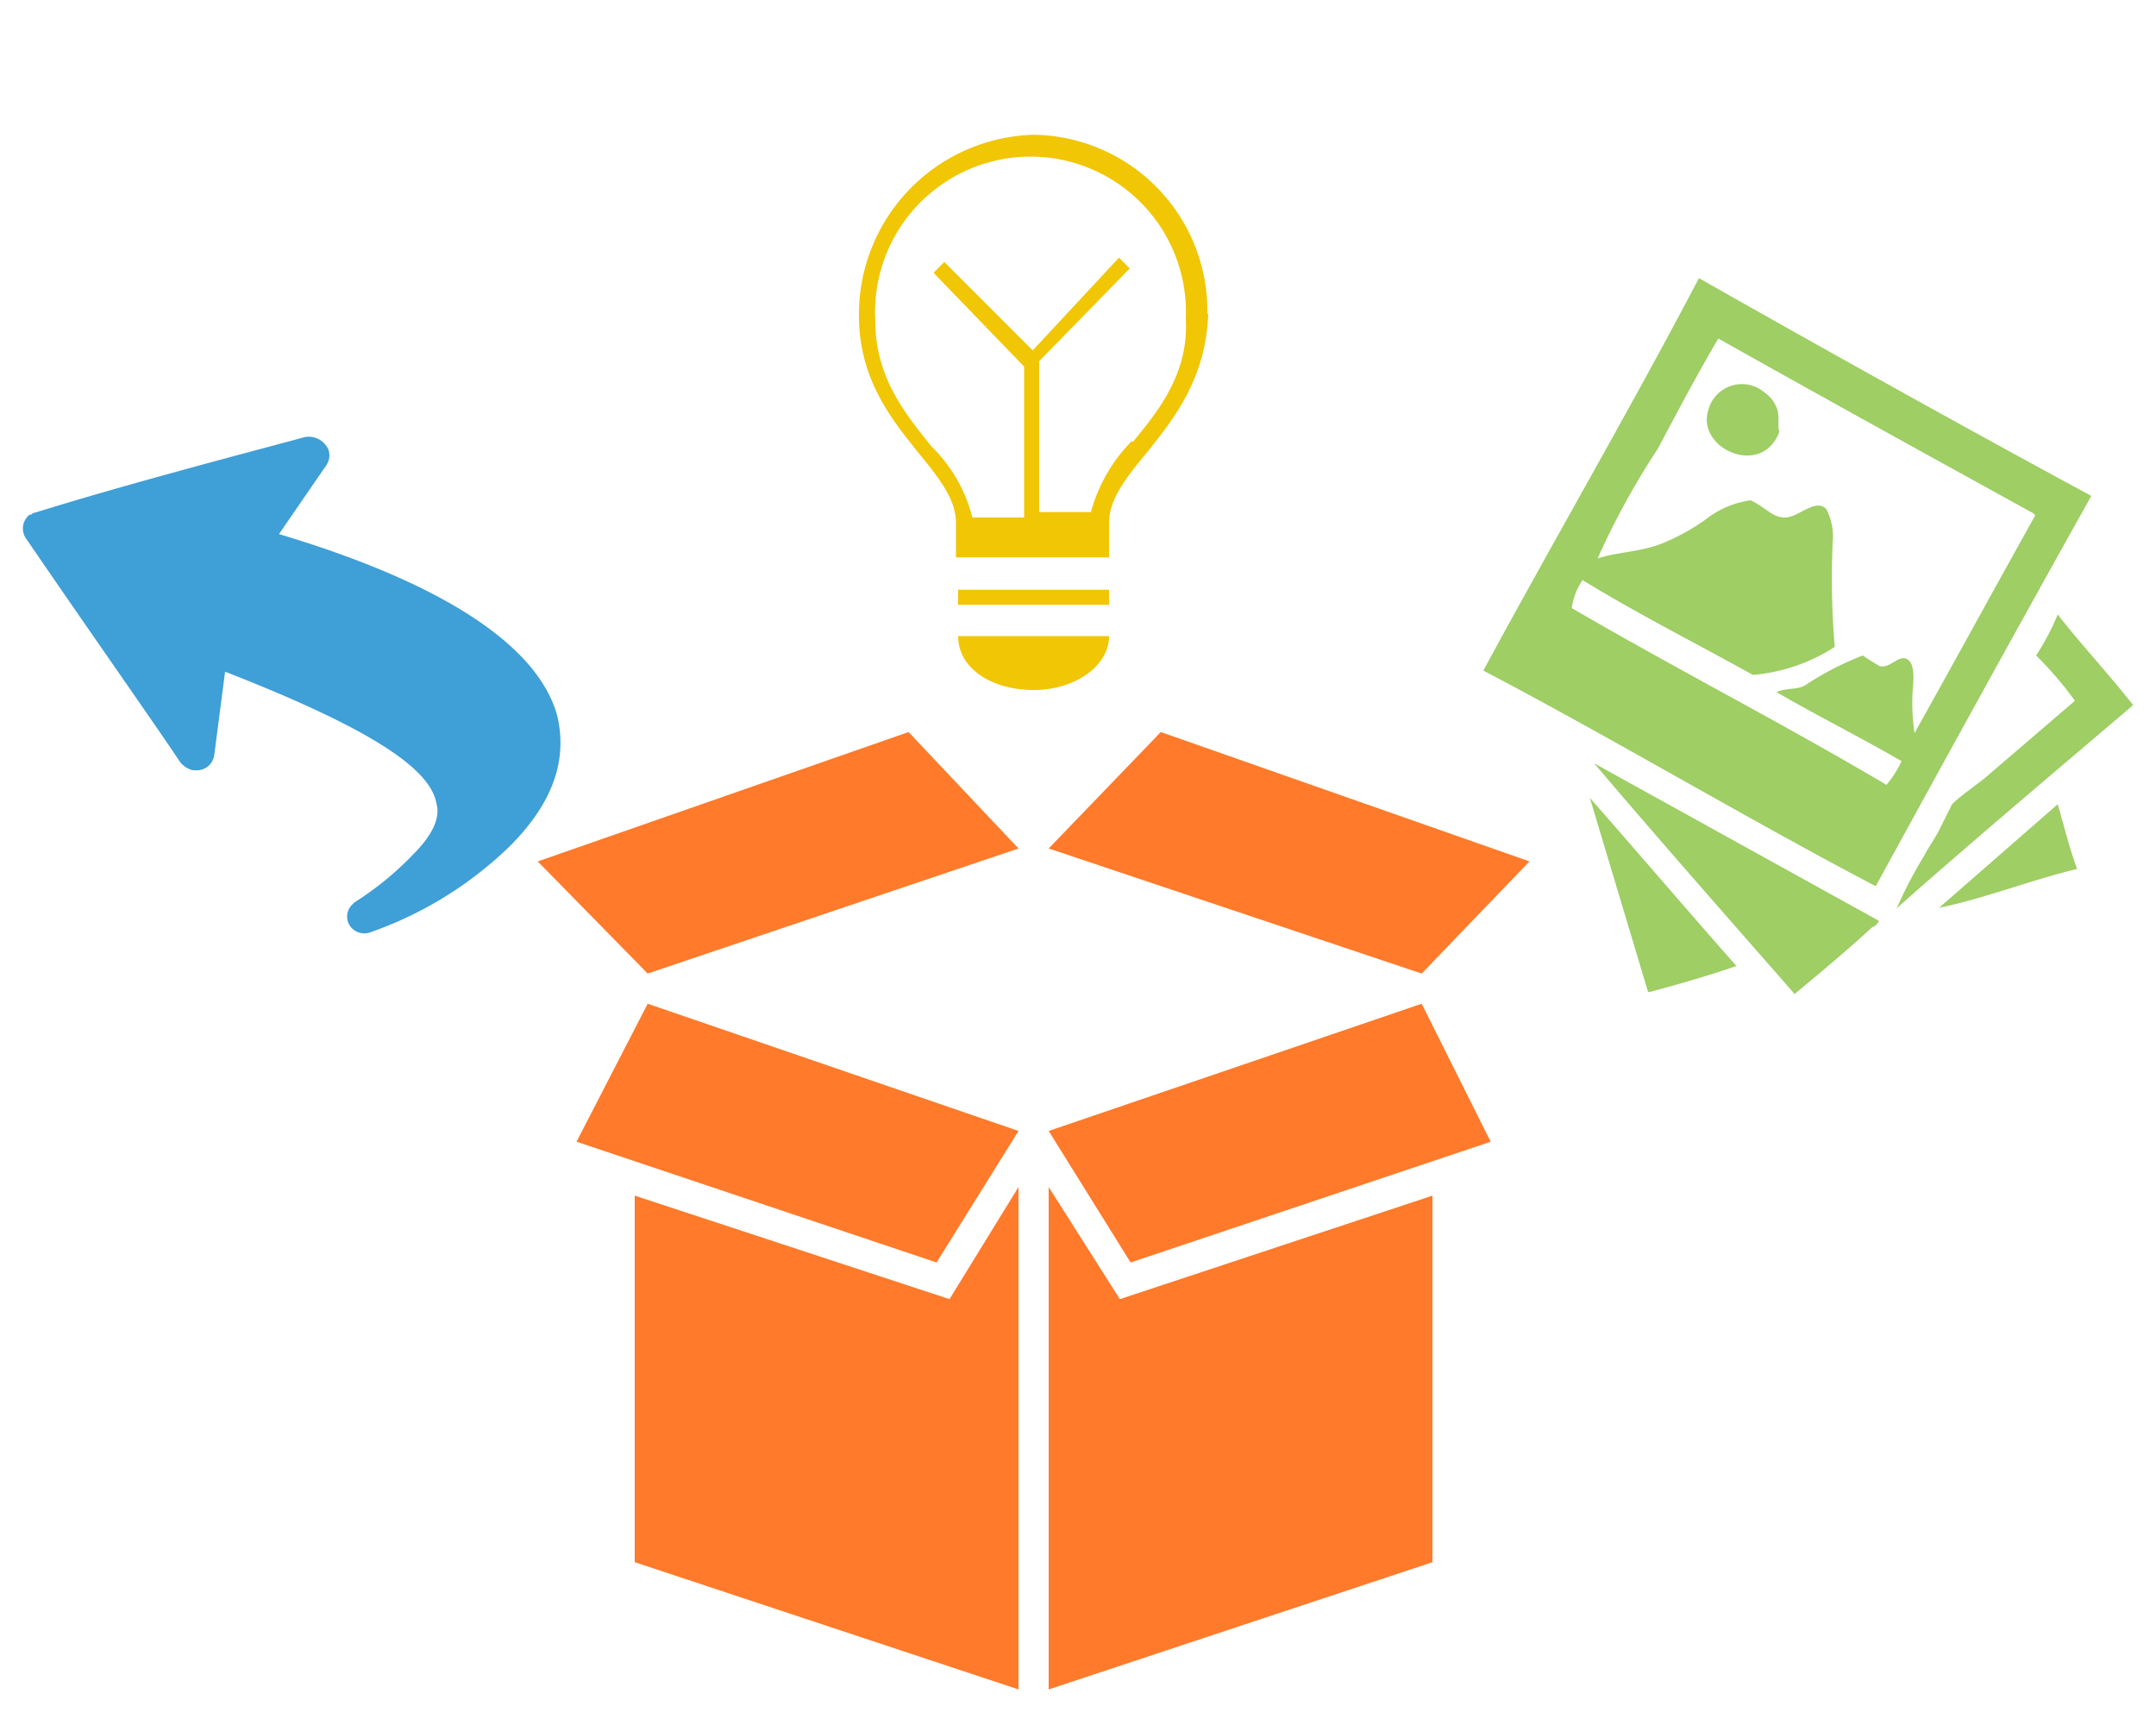 <svg data-name="Layer 1" xmlns="http://www.w3.org/2000/svg" viewBox="0 0 100 80"><title>img-combo</title><path fill="#f1c604" d="M44.44 27.35h7v.7h-7zM47.94 32c1.9 0 3.5-1.1 3.5-2.5h-7c0 1.5 1.56 2.5 3.5 2.5zM56 14.55a8.17 8.17 0 0 0-8-8.3h-.06a8.33 8.33 0 0 0-8.1 8.4c0 3 1.6 4.9 2.8 6.4.9 1.1 1.7 2.1 1.7 3.2v1.6h7.1v-1.6c0-1.1.8-2.1 1.7-3.2 1.3-1.6 2.8-3.5 2.9-6.5zm-3.5 5.9a7.47 7.47 0 0 0-1.9 3.3h-2.4v-7l4.2-4.3-.5-.5-4 4.3-4.1-4.1-.5.5L47.5 17v7h-2.4a7 7 0 0 0-1.9-3.3c-1.2-1.5-2.6-3.2-2.6-5.8a7.21 7.21 0 1 1 14.4-.1c.14 2.5-1.26 4.25-2.46 5.7z"/><path fill="#ff7a2a" d="M48.64 78.35l17.8-5.9v-17l-14.5 4.8-3.3-5.2v23.3"/><path fill="#ff7a2a" d="M48.64 52.45l3.8 6.1 16.7-5.6-3.2-6.4-17.3 5.9M65.94 45.15l5-5.2-17.1-6-5.2 5.4 17.3 5.8M47.24 78.35l-17.8-5.9v-17l14.6 4.8 3.2-5.2v23.3"/><path fill="#ff7a2a" d="M47.24 52.45l-3.8 6.1-16.7-5.6 3.3-6.4 17.2 5.9M30.04 45.15l-5.1-5.2 17.2-6 5.1 5.4-17.2 5.8"/><path d="M23.64 39.25a17.64 17.64 0 0 1-6.5 4 .81.81 0 0 1-.9-.3.77.77 0 0 1 .1-1l.1-.1a14.42 14.42 0 0 0 2.7-2.2c.9-.9 1.3-1.7 1.1-2.4-.3-1.7-3.4-3.6-9.8-6.1L9.94 35a.82.82 0 0 1-.91.72h-.09a1.06 1.06 0 0 1-.6-.4c-1.2-1.8-4.3-6.2-7.1-10.3a.82.82 0 0 1 .13-1.15h.07a.31.31 0 0 1 .2-.1c4.5-1.4 10.3-2.9 12.5-3.5a1 1 0 0 1 1.1.6.82.82 0 0 1-.1.7l-2.2 3.2c7.7 2.3 12 5.2 12.9 8.4.5 2.08-.2 4.08-2.2 6.08z" fill="#3f9fd7"/><path d="M76.54 46h-.1l-2.7-9c2.2 2.5 4.5 5.2 6.8 7.8-1.3.45-2.7.85-4 1.2zm10.3-3c-1.2 1.1-2.4 2.1-3.6 3.1C80 42.4 77 39 73.94 35.4l13.2 7.3a.45.45 0 0 1-.3.3zm1.1-.8a20.13 20.13 0 0 1 1.3-2.5c.2-.4.5-.8.7-1.2l.6-1.2c.4-.4 1-.8 1.5-1.2l4.2-3.6a16.8 16.8 0 0 0-1.8-2.1 11.4 11.4 0 0 0 1-1.9c1.1 1.4 2.4 2.8 3.5 4.2-3.7 3.15-7.5 6.35-11 9.45zm8.4-1.9c-2.1.5-4.4 1.4-6.4 1.8l5.5-4.8c.3 1 .5 1.9.9 3zM82.44 19a1.56 1.56 0 0 0-.6-.8 1.61 1.61 0 0 0-2.6.8c-.6 1.8 2.5 3.2 3.3 1-.1 0 0-.65-.1-1z" fill="#9ece64"/><path d="M97 23c-6.1-3.3-12.2-6.7-18.2-10.1-3.2 6.1-6.7 12.1-10 18.2 6.1 3.2 12.1 6.8 18.2 10C90.34 35 93.64 29 97 23zm-23.6 3.9c2.6 1.6 5.4 3 7.9 4.4a8.23 8.23 0 0 0 3.8-1.3 38.06 38.06 0 0 1-.1-4.8 2.71 2.71 0 0 0-.3-1.6c-.5-.5-1.3.4-1.9.4s-.8-.4-1.6-.8a4.35 4.35 0 0 0-2.1.9 9.93 9.93 0 0 1-2 1.1c-1 .4-2.1.4-3 .7a36.33 36.33 0 0 1 2.8-5.1c.9-1.7 1.8-3.4 2.8-5.1 4.8 2.7 9.7 5.4 14.6 8.1l.1.1c-1.9 3.4-3.7 6.7-5.6 10.1a9.7 9.7 0 0 1-.1-1.7c0-.4.2-1.4-.2-1.7s-.8.4-1.3.3a9.22 9.22 0 0 1-.8-.5 13.83 13.83 0 0 0-2.7 1.4c-.4.2-.9.1-1.3.3 1.9 1.1 3.9 2.1 5.8 3.2a5.25 5.25 0 0 1-.7 1.1c-4.9-2.9-9.8-5.4-14.6-8.2a3 3 0 0 1 .54-1.35z" fill="#9ece64"/></svg>